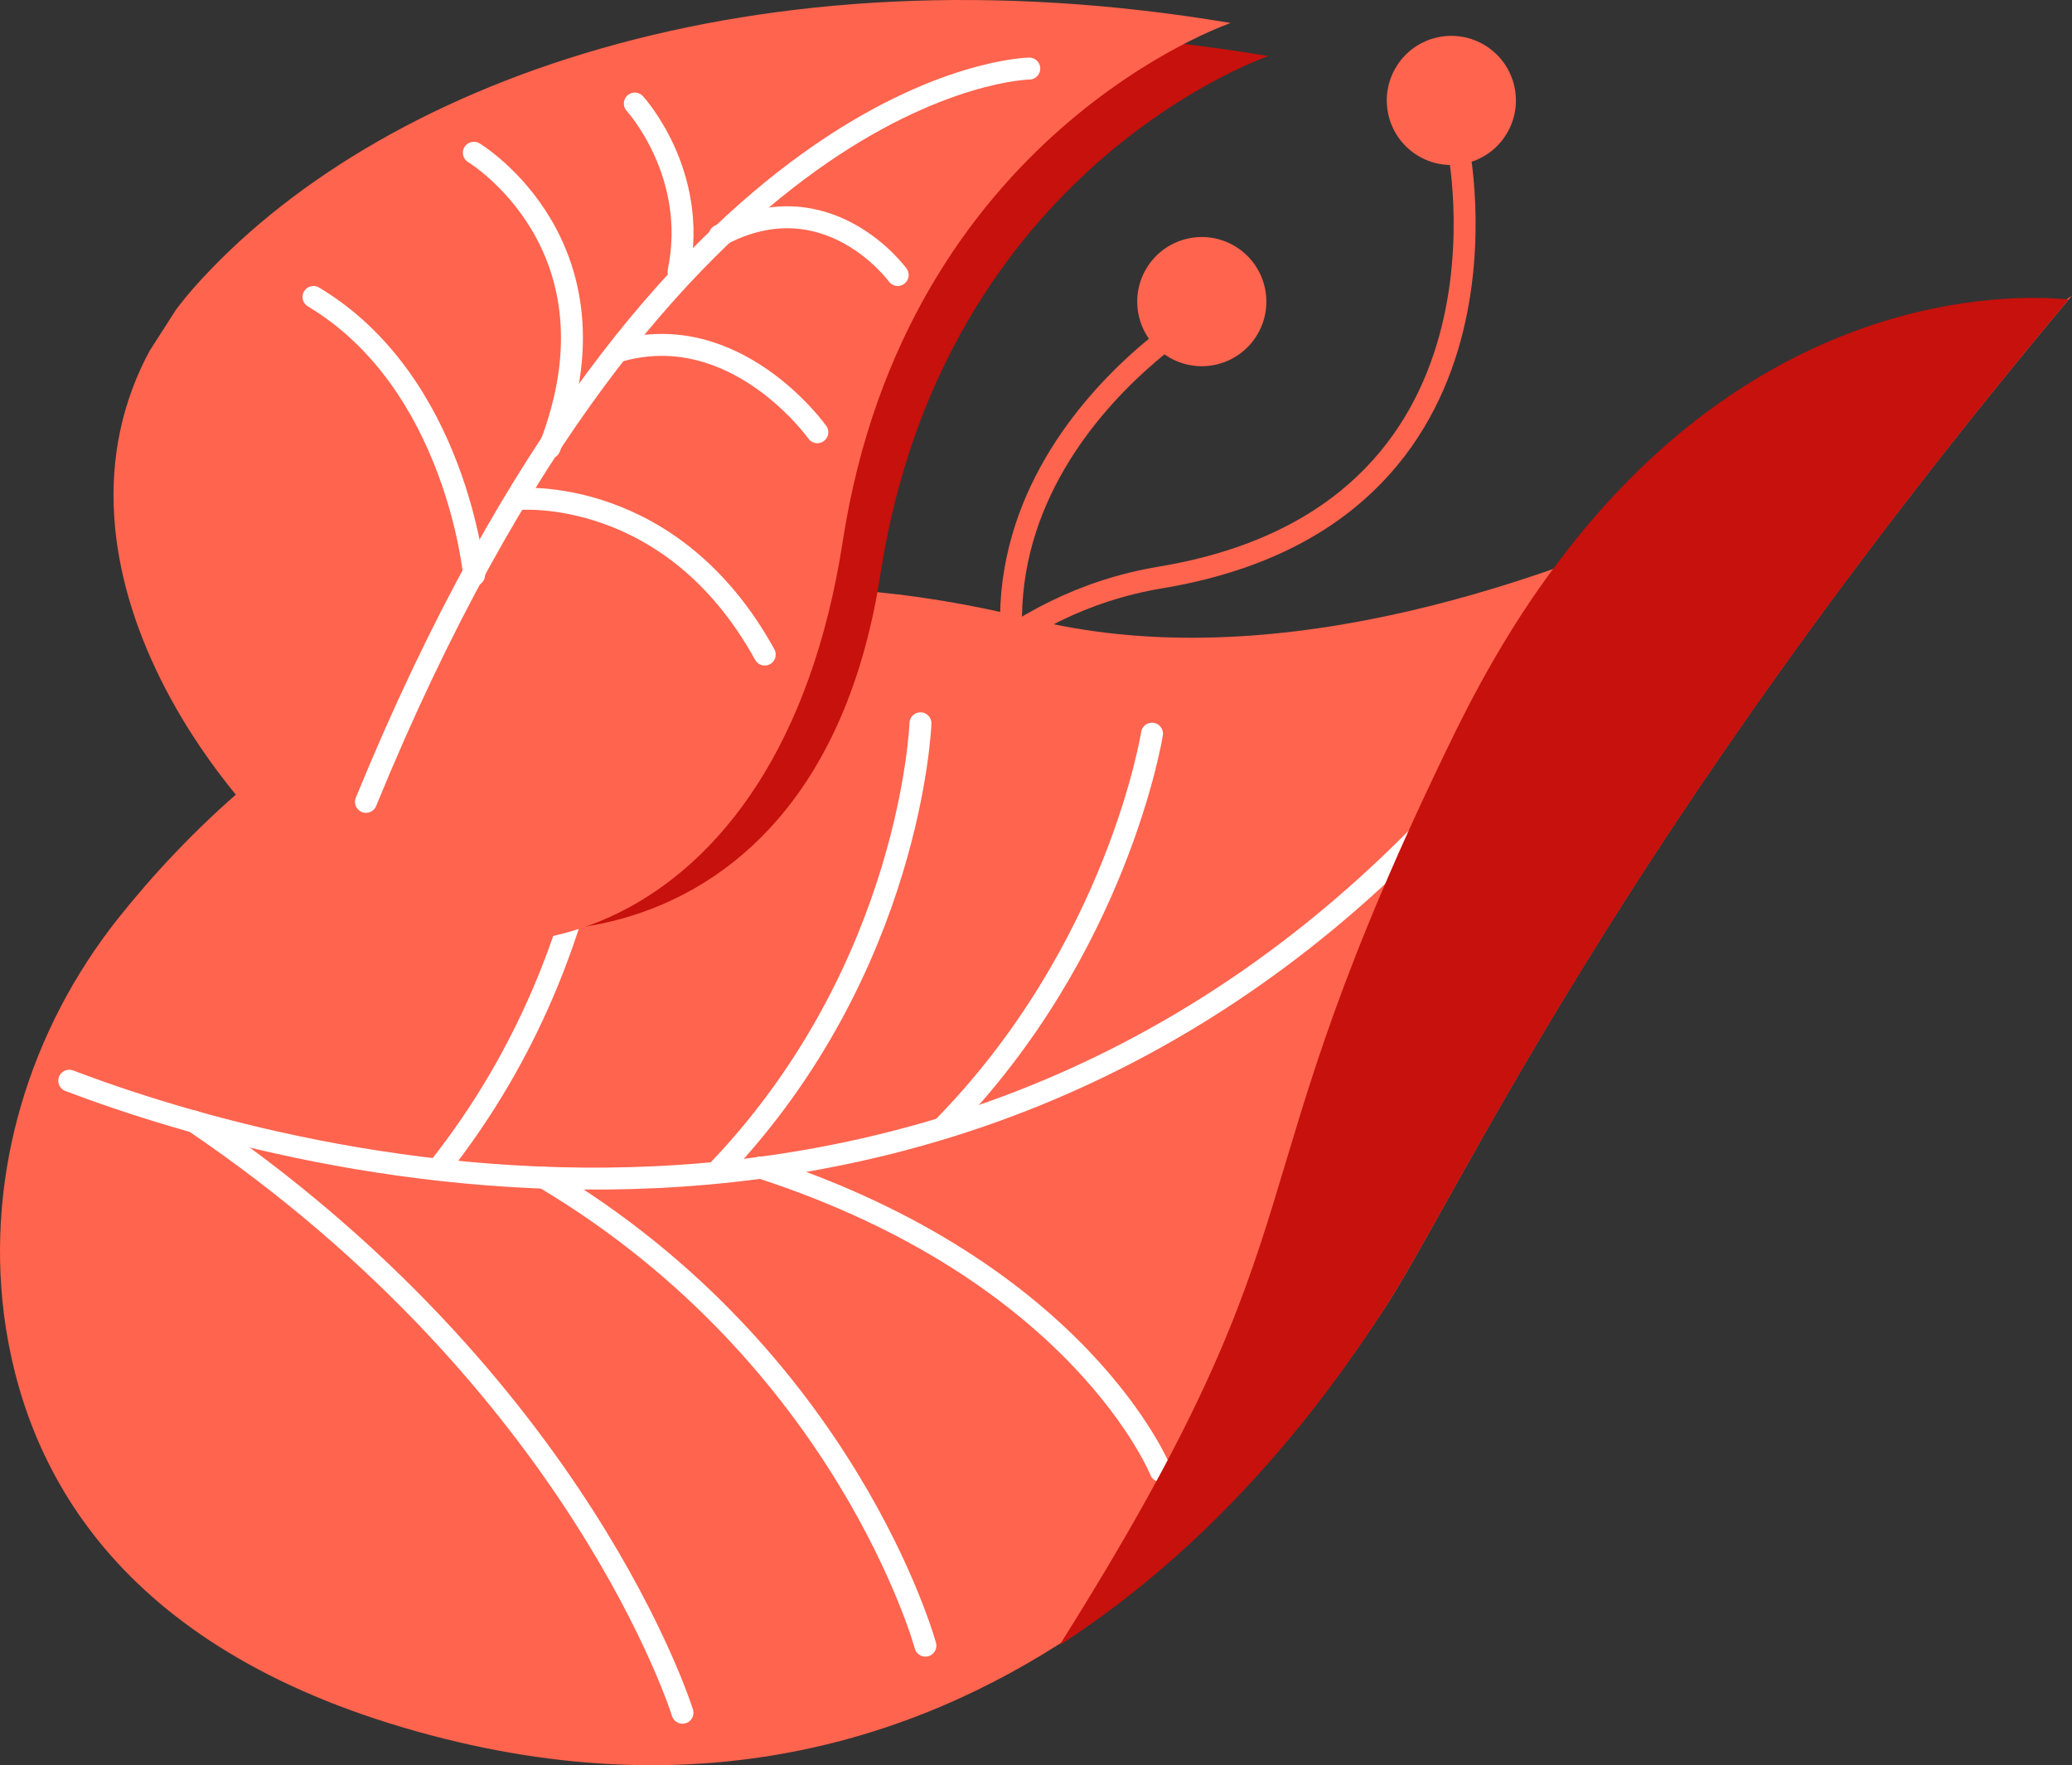 <?xml version="1.0" encoding="UTF-8" standalone="no"?>
<svg
   xmlns:dc="http://purl.org/dc/elements/1.1/"
   xmlns:cc="http://creativecommons.org/ns#"
   xmlns:rdf="http://www.w3.org/1999/02/22-rdf-syntax-ns#"
   xmlns:svg="http://www.w3.org/2000/svg"
   xmlns="http://www.w3.org/2000/svg"
   xmlns:sodipodi="http://sodipodi.sourceforge.net/DTD/sodipodi-0.dtd"
   xmlns:inkscape="http://www.inkscape.org/namespaces/inkscape"
   width="283.231"
   height="241.227"
   viewBox="0 0 283.231 241.227"
   version="1.1"
   id="svg53"
   sodipodi:docname="counter-right-leaf-desktop.svg"
   style="fill:none"
   inkscape:version="0.92.4 (5da689c313, 2019-01-14)">
  <rect x="0" y="0" width="283.231" height="241.227" fill="#333333" stroke="none"/>
  <sodipodi:namedview
     pagecolor="#ffffff"
     bordercolor="#666666"
     borderopacity="1"
     objecttolerance="10"
     gridtolerance="10"
     guidetolerance="10"
     inkscape:pageopacity="0"
     inkscape:pageshadow="2"
     inkscape:window-width="716"
     inkscape:window-height="840"
     id="namedview55"
     showgrid="false"
     fit-margin-top="0"
     fit-margin-left="0"
     fit-margin-right="0"
     fit-margin-bottom="0"
     inkscape:zoom="0.58852868"
     inkscape:cx="112.85971"
     inkscape:cy="136.63757"
     inkscape:window-x="0"
     inkscape:window-y="0"
     inkscape:window-maximized="0"
     inkscape:current-layer="svg53" />
  <g
     clip-path="url(#clip0)"
     id="g46"
     transform="translate(-71.64,-95.91)"
     inkscape:export-xdpi="96"
     inkscape:export-ydpi="96">
    <path
       d="m 270.936,115.824 c 0,0 10.639,50.488 -40.683,59.005 -42.067,7.019 -54.826,60.901 -54.826,60.901"
       stroke-miterlimit="10"
       id="path2"
       inkscape:connector-curvature="0"
       style="stroke:#ff644e;stroke-width:3;stroke-linecap:round;stroke-linejoin:round;stroke-miterlimit:10" />
    <path
       d="m 265.263,117.063 c -4.102,-2.633 -5.292,-8.093 -2.659,-12.195 2.633,-4.102 8.093,-5.293 12.195,-2.659 4.102,2.633 5.293,8.093 2.659,12.195 -2.633,4.101 -8.093,5.292 -12.195,2.659 z"
       id="path4"
       inkscape:connector-curvature="0"
       style="fill:#ff644e" />
    <path
       d="m 235.076,139.39 c 0,0 -44.262,26.586 -15.554,70.014 23.505,35.576 -7.296,81.656 -7.296,81.656"
       stroke-miterlimit="10"
       id="path6"
       inkscape:connector-curvature="0"
       style="stroke:#ff644e;stroke-width:3;stroke-linecap:round;stroke-linejoin:round;stroke-miterlimit:10" />
    <path
       d="m 231.152,144.555 c -4.102,-2.633 -5.293,-8.093 -2.66,-12.195 2.633,-4.102 8.093,-5.292 12.195,-2.659 4.102,2.633 5.293,8.093 2.66,12.195 -2.633,4.102 -8.093,5.292 -12.195,2.659 z"
       id="path8"
       inkscape:connector-curvature="0"
       style="fill:#ff644e" />
    <path
       d="m 87.784,221.42 c -12.119,15.269 -18.044,34.757 -15.602,54.13 2.727,21.018 15.421,45.508 56.471,56.982 79.268,22.227 121.988,-42.421 131.949,-57.368 9.96,-14.946 31.848,-64.431 94.269,-138.871 0,0 -80.041,59.714 -142.397,44.197 -66.729,-16.495 -106.441,18.011 -124.691,40.93 z"
       id="path10"
       inkscape:connector-curvature="0"
       style="fill:#ff644e" />
    <path
       d="M 81.108,243.598 C 111.311,255.06 208.693,282.696 278.468,195.66"
       stroke-miterlimit="10"
       id="path12"
       inkscape:connector-curvature="0"
       style="stroke:#ffffff;stroke-width:3;stroke-linecap:round;stroke-linejoin:round;stroke-miterlimit:10" />
    <path
       d="m 229.114,196.172 c 0,0 -4.642,29.459 -28.588,53.842"
       stroke-miterlimit="10"
       id="path14"
       inkscape:connector-curvature="0"
       style="stroke:#ffffff;stroke-width:3;stroke-linecap:round;stroke-linejoin:round;stroke-miterlimit:10" />
    <path
       d="m 169.854,255.81 c 26.422,-27.672 27.608,-61.056 27.608,-61.056"
       stroke-miterlimit="10"
       id="path16"
       inkscape:connector-curvature="0"
       style="stroke:#ffffff;stroke-width:3;stroke-linecap:round;stroke-linejoin:round;stroke-miterlimit:10" />
    <path
       d="m 131.617,255.535 c 25.044,-31.605 22.986,-66.584 22.986,-66.584"
       stroke-miterlimit="10"
       id="path18"
       inkscape:connector-curvature="0"
       style="stroke:#ffffff;stroke-width:3;stroke-linecap:round;stroke-linejoin:round;stroke-miterlimit:10" />
    <path
       d="m 164.933,329.968 c 0,0 -13.99,-45.078 -66.79,-80.802"
       stroke-miterlimit="10"
       id="path20"
       inkscape:connector-curvature="0"
       style="stroke:#ffffff;stroke-width:3;stroke-linecap:round;stroke-linejoin:round;stroke-miterlimit:10" />
    <path
       d="m 198.138,320.799 c 0,0 -10.731,-39.327 -52.122,-63.947"
       stroke-miterlimit="10"
       id="path22"
       inkscape:connector-curvature="0"
       style="stroke:#ffffff;stroke-width:3;stroke-linecap:round;stroke-linejoin:round;stroke-miterlimit:10" />
    <path
       d="m 230.291,296.924 c 0,0 -10.92,-27.253 -54.722,-41.469"
       stroke-miterlimit="10"
       id="path24"
       inkscape:connector-curvature="0"
       style="stroke:#ffffff;stroke-width:3;stroke-linecap:round;stroke-linejoin:round;stroke-miterlimit:10" />
    <path
       d="m 283.867,173.762 c 28.062,-38.205 62.26,-37.715 70.301,-36.943 0.086,0.056 0.142,-0.031 0.228,0.025 -62.026,74.205 -83.889,123.462 -93.85,138.409 -5.242,7.976 -19.78,29.862 -44.076,45.484 38.122,-60.526 21.807,-59.048 54.364,-125.342 4.181,-8.413 8.499,-15.519 13.033,-21.633 z"
       id="path26"
       inkscape:connector-curvature="0"
       style="fill:#c6110c" />
    <path
       d="m 245.017,103.577 c 0,0 -44.405,15.031 -53.032,70.833 -8.626,55.803 -56.427,55.605 -77.267,39.056 -20.84,-16.548 -36.312,-45.26 -11.524,-73.616 24.788,-28.355 76.584,-47.299 141.823,-36.273 z"
       id="path28"
       inkscape:connector-curvature="0"
       style="fill:#c6110c" />
    <path
       d="m 239.872,99.055 c 0,0 -44.405,15.031 -53.032,70.833 -8.627,55.803 -49.454,63.74 -70.294,47.191 C 95.706,200.53 73.261,163.684 98.049,135.328 122.954,107.17 174.719,88.084 239.872,99.055 Z"
       id="path30"
       inkscape:connector-curvature="0"
       style="fill:#ff644e" />
    <path
       d="m 212.337,105.281 c 0,0 -49.921,0.636 -90.669,100.208"
       stroke-miterlimit="10"
       id="path32"
       inkscape:connector-curvature="0"
       style="stroke:#ffffff;stroke-width:3;stroke-linecap:round;stroke-linejoin:round;stroke-miterlimit:10" />
    <path
       d="m 194.351,133.489 c 0,0 -9.653,-13.269 -24.348,-5.386"
       stroke-miterlimit="10"
       id="path34"
       inkscape:connector-curvature="0"
       style="stroke:#ffffff;stroke-width:3;stroke-linecap:round;stroke-linejoin:round;stroke-miterlimit:10" />
    <path
       d="m 136.415,116.786 c 0,0 21.115,12.701 10.349,40.301"
       stroke-miterlimit="10"
       id="path36"
       inkscape:connector-curvature="0"
       style="stroke:#ffffff;stroke-width:3;stroke-linecap:round;stroke-linejoin:round;stroke-miterlimit:10" />
    <path
       d="m 158.417,110.06 c 0,0 8.763,9.527 5.978,22.983"
       stroke-miterlimit="10"
       id="path38"
       inkscape:connector-curvature="0"
       style="stroke:#ffffff;stroke-width:3;stroke-linecap:round;stroke-linejoin:round;stroke-miterlimit:10" />
    <path
       d="m 183.364,154.976 c 0,0 -11.146,-15.692 -27.15,-11.088"
       stroke-miterlimit="10"
       id="path40"
       inkscape:connector-curvature="0"
       style="stroke:#ffffff;stroke-width:3;stroke-linecap:round;stroke-linejoin:round;stroke-miterlimit:10" />
    <path
       d="m 136.447,174.489 c 0,0 -2.392,-26.291 -21.953,-37.994"
       stroke-miterlimit="10"
       id="path42"
       inkscape:connector-curvature="0"
       style="stroke:#ffffff;stroke-width:3;stroke-linecap:round;stroke-linejoin:round;stroke-miterlimit:10" />
    <path
       d="m 142.501,164.106 c 0,0 20.89,-1.955 33.675,21.252"
       stroke-miterlimit="10"
       id="path44"
       inkscape:connector-curvature="0"
       style="stroke:#ffffff;stroke-width:3;stroke-linecap:round;stroke-linejoin:round;stroke-miterlimit:10" />
  </g>
  <defs
     id="defs51">
    <clipPath
       id="clip0">
      <rect
         width="217.055"
         height="292.272"
         transform="matrix(-0.842,-0.54,-0.54,0.842,354.871,136.293)"
         id="rect48"
         x="0"
         y="0"
         style="fill:#ffffff" />
    </clipPath>
  </defs>
</svg>
